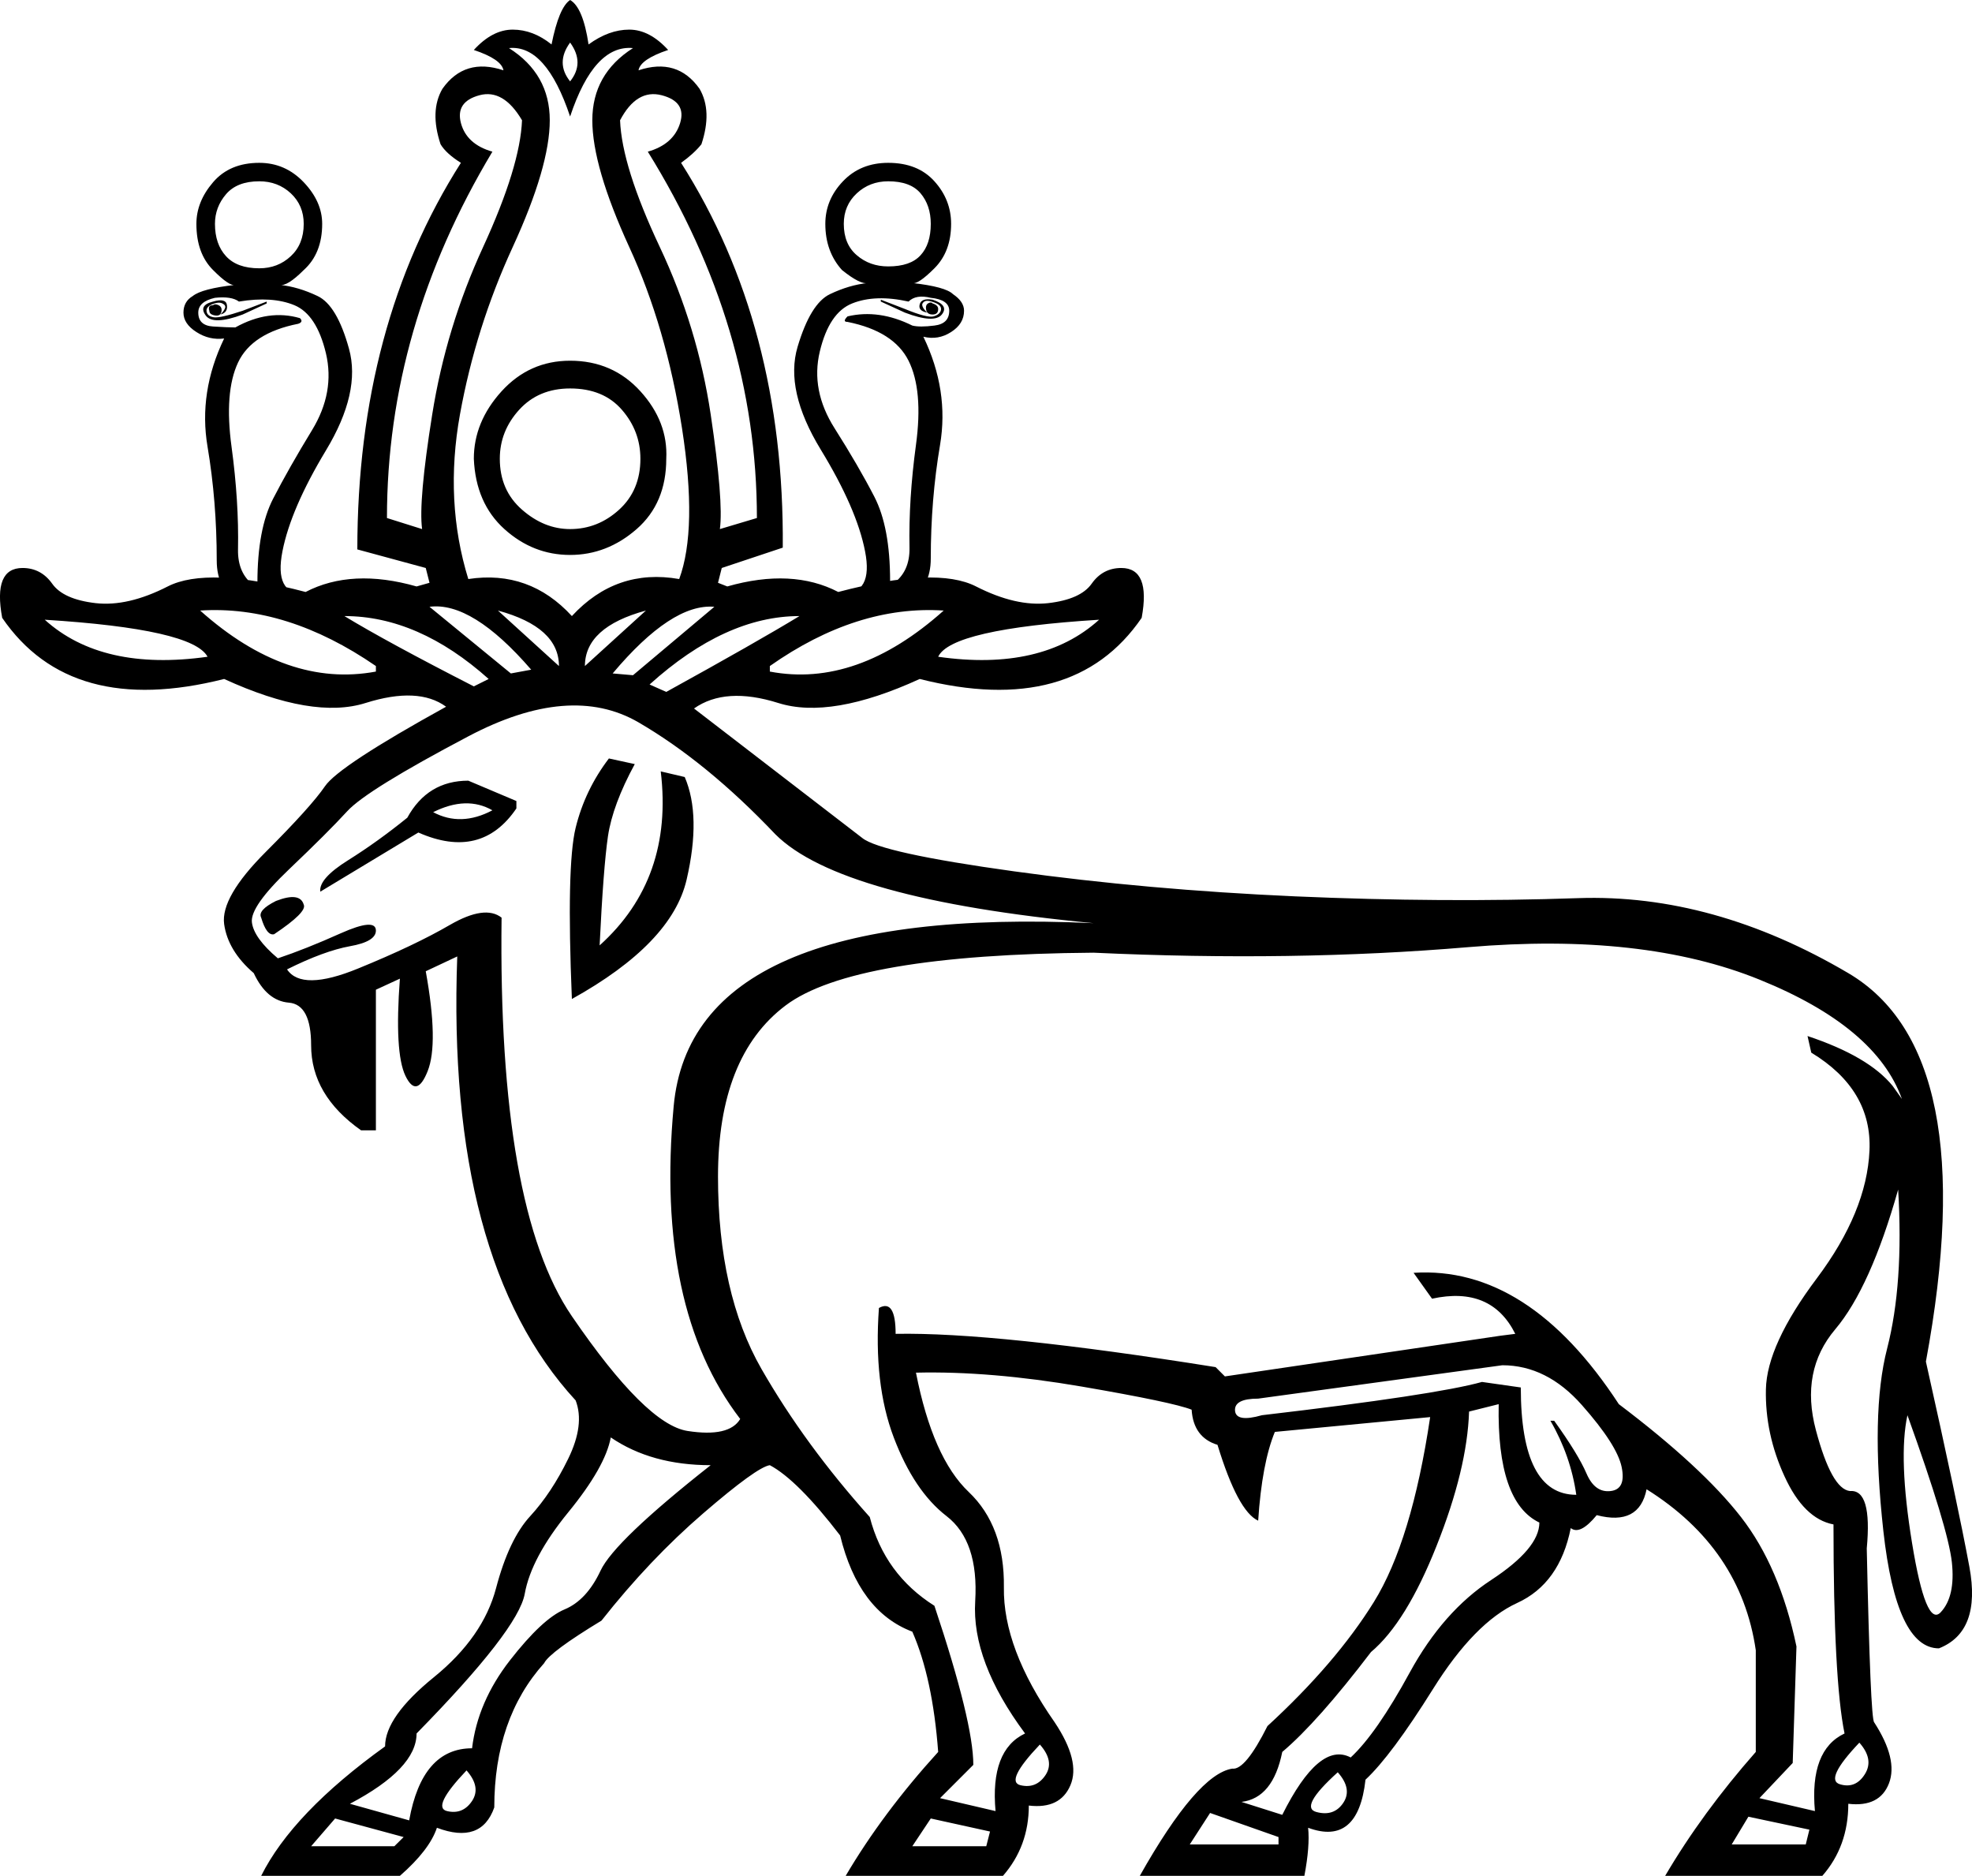 <?xml version='1.0' encoding ='UTF-8' standalone='yes'?>
<svg width='18.907' height='17.983' xmlns='http://www.w3.org/2000/svg' xmlns:xlink='http://www.w3.org/1999/xlink' xmlns:inkscape='http://www.inkscape.org/namespaces/inkscape'>
<path style='fill:#000000; stroke:none' d=' M 1.919 5.853  Q 2.752 6.597 3.604 6.438  L 3.604 6.385  Q 2.752 5.799 1.919 5.853  Z  M 4.118 5.817  L 4.898 6.456  L 5.093 6.42  Q 4.526 5.764 4.118 5.817  Z  M 4.774 5.853  L 5.359 6.385  Q 5.359 6.012 4.774 5.853  Z  M 3.302 5.906  Q 3.71 6.154 4.543 6.58  L 4.685 6.509  Q 4.011 5.906 3.302 5.906  Z  M 0.429 5.941  Q 0.979 6.438 1.99 6.296  Q 1.848 6.03 0.429 5.941  Z  M 4.49 7.484  L 4.951 7.679  L 4.951 7.75  Q 4.614 8.247 4.011 7.981  L 3.071 8.548  Q 3.054 8.424 3.337 8.247  Q 3.621 8.069 3.905 7.839  Q 4.1 7.484 4.49 7.484  Z  M 4.153 7.786  Q 4.419 7.928 4.721 7.768  Q 4.473 7.626 4.153 7.786  Z  M 2.646 8.637  Q 2.876 8.548 2.912 8.672  Q 2.947 8.743 2.628 8.956  Q 2.557 8.974 2.504 8.797  Q 2.468 8.726 2.646 8.637  Z  M 14.369 13.461  L 14.085 13.532  Q 14.067 14.082 13.774 14.818  Q 13.482 15.554 13.145 15.837  Q 12.631 16.511 12.294 16.795  Q 12.205 17.238 11.903 17.274  L 12.294 17.398  Q 12.648 16.689 12.95 16.848  Q 13.198 16.618 13.517 16.032  Q 13.837 15.447 14.298 15.146  Q 14.759 14.844 14.759 14.596  Q 14.351 14.401 14.369 13.461  Z  M 5.856 13.78  Q 5.803 14.064 5.448 14.498  Q 5.093 14.933 5.031 15.279  Q 4.969 15.624 3.994 16.618  Q 3.994 16.955 3.355 17.292  L 3.923 17.451  Q 4.047 16.76 4.526 16.76  Q 4.579 16.316 4.889 15.917  Q 5.2 15.518 5.412 15.429  Q 5.625 15.341 5.758 15.057  Q 5.891 14.773 6.814 14.046  Q 6.246 14.046 5.856 13.78  Z  M 18.288 13.567  Q 18.199 13.975 18.332 14.791  Q 18.465 15.607 18.607 15.456  Q 18.749 15.305 18.714 14.977  Q 18.678 14.649 18.288 13.567  Z  M 12.826 16.99  Q 12.453 17.327 12.622 17.371  Q 12.79 17.416 12.879 17.283  Q 12.968 17.15 12.826 16.99  Z  M 11.602 17.38  L 11.407 17.682  L 12.258 17.682  L 12.258 17.611  L 11.602 17.38  Z  M 2.983 17.699  L 3.781 17.699  L 3.87 17.611  L 3.213 17.433  L 2.983 17.699  Z  M 8.747 17.699  L 9.456 17.699  L 9.492 17.558  L 8.924 17.433  L 8.747 17.699  Z  M 15.113 14.33  Q 15.06 13.957 14.865 13.62  L 14.901 13.62  Q 15.131 13.94 15.211 14.126  Q 15.291 14.312 15.442 14.294  Q 15.592 14.277 15.548 14.064  Q 15.504 13.851 15.167 13.47  Q 14.83 13.088 14.404 13.088  L 12.063 13.408  Q 11.833 13.408 11.841 13.523  Q 11.85 13.638 12.099 13.567  Q 13.766 13.372 14.209 13.248  L 14.581 13.301  Q 14.581 14.33 15.113 14.33  Z  M 10.538 5.941  Q 9.119 6.03 8.995 6.296  Q 9.988 6.438 10.538 5.941  Z  M 7.665 5.906  Q 6.955 5.906 6.228 6.562  L 6.388 6.633  Q 7.257 6.154 7.665 5.906  Z  M 6.193 5.853  Q 5.608 6.012 5.608 6.385  L 6.193 5.853  Z  M 6.849 5.817  Q 6.441 5.782 5.874 6.456  L 6.069 6.473  L 6.849 5.817  Z  M 9.048 5.853  Q 8.215 5.799 7.381 6.385  L 7.381 6.438  Q 8.215 6.597 9.048 5.853  Z  M 9.97 16.724  Q 9.633 17.079 9.784 17.114  Q 9.935 17.15 10.024 17.017  Q 10.112 16.884 9.97 16.724  Z  M 16.603 17.682  L 17.313 17.682  L 17.348 17.54  L 16.763 17.416  L 16.603 17.682  Z  M 17.685 16.618  Q 17.579 16.103 17.579 14.614  Q 17.295 14.56 17.109 14.152  Q 16.922 13.745 16.931 13.319  Q 16.94 12.893 17.419 12.255  Q 17.898 11.616 17.924 11.031  Q 17.951 10.446 17.366 10.091  L 17.33 9.932  Q 17.916 10.127 18.146 10.41  L 18.235 10.535  Q 17.987 9.843 16.869 9.391  Q 15.752 8.938 14.076 9.08  Q 12.4 9.222 10.485 9.133  Q 8.179 9.151 7.532 9.639  Q 6.884 10.127 6.884 11.279  Q 6.884 12.397 7.301 13.124  Q 7.718 13.851 8.339 14.543  Q 8.481 15.092 8.959 15.394  Q 9.332 16.511 9.332 16.919  L 9.013 17.238  L 9.545 17.362  Q 9.492 16.777 9.828 16.618  Q 9.314 15.926 9.35 15.35  Q 9.385 14.773 9.075 14.534  Q 8.764 14.294 8.569 13.78  Q 8.374 13.266 8.427 12.539  Q 8.587 12.45 8.587 12.787  Q 9.545 12.769 11.655 13.106  L 11.744 13.195  L 14.386 12.805  L 14.528 12.787  Q 14.298 12.326 13.73 12.45  L 13.553 12.202  Q 14.652 12.131 15.521 13.461  Q 16.319 14.064 16.692 14.543  Q 17.064 15.021 17.224 15.784  L 17.188 16.901  L 16.869 17.238  L 17.401 17.362  Q 17.348 16.777 17.685 16.618  Z  M 17.827 16.706  Q 17.49 17.061 17.641 17.105  Q 17.791 17.15 17.88 17.008  Q 17.969 16.866 17.827 16.706  Z  M 4.473 16.972  Q 4.136 17.327 4.286 17.362  Q 4.437 17.398 4.526 17.265  Q 4.614 17.132 4.473 16.972  Z  M 6.335 7.395  L 6.565 7.449  Q 6.725 7.821 6.583 8.433  Q 6.441 9.045 5.483 9.577  Q 5.43 8.3 5.519 7.936  Q 5.608 7.573 5.838 7.271  L 6.086 7.325  Q 5.874 7.715 5.829 8.016  Q 5.785 8.318 5.749 9.063  Q 6.459 8.424 6.335 7.395  Z  M 10.485 8.85  Q 8.055 8.619 7.434 7.998  Q 6.778 7.307 6.122 6.925  Q 5.466 6.544 4.49 7.059  Q 3.515 7.573 3.329 7.777  Q 3.142 7.981 2.77 8.335  Q 2.398 8.69 2.415 8.841  Q 2.433 8.992 2.664 9.187  Q 2.93 9.098 3.267 8.947  Q 3.604 8.797 3.604 8.921  Q 3.604 9.027 3.355 9.071  Q 3.107 9.116 2.752 9.293  Q 2.894 9.506 3.435 9.284  Q 3.976 9.063 4.313 8.867  Q 4.65 8.672 4.809 8.797  Q 4.774 11.581 5.483 12.618  Q 6.193 13.656 6.592 13.718  Q 6.991 13.78 7.097 13.603  Q 6.281 12.539 6.459 10.605  Q 6.636 8.672 10.485 8.85  Z  M 4.721 1.454  Q 3.71 3.139 3.71 4.966  L 4.047 5.072  Q 4.011 4.806 4.144 3.973  Q 4.277 3.139 4.632 2.368  Q 4.987 1.596 5.005 1.153  Q 4.827 0.851 4.597 0.913  Q 4.366 0.975 4.419 1.179  Q 4.473 1.383 4.721 1.454  Z  M 5.466 5.32  Q 5.111 5.32 4.836 5.072  Q 4.561 4.824 4.543 4.398  Q 4.543 4.044 4.809 3.751  Q 5.076 3.458 5.466 3.458  Q 5.874 3.458 6.14 3.751  Q 6.406 4.044 6.388 4.398  Q 6.388 4.824 6.104 5.072  Q 5.82 5.32 5.466 5.32  Z  M 5.483 5.906  Q 5.909 5.445 6.512 5.551  Q 6.689 5.072 6.539 4.106  Q 6.388 3.139 6.033 2.368  Q 5.679 1.596 5.679 1.153  Q 5.679 0.709 6.069 0.461  Q 5.696 0.426 5.466 1.117  Q 5.235 0.426 4.88 0.461  Q 5.271 0.709 5.271 1.153  Q 5.271 1.596 4.916 2.368  Q 4.561 3.139 4.41 3.973  Q 4.26 4.806 4.49 5.551  Q 5.076 5.462 5.483 5.906  Z  M 6.973 5.622  Q 7.594 5.445 8.037 5.675  Q 8.977 5.427 9.358 5.622  Q 9.74 5.817 10.05 5.782  Q 10.361 5.746 10.467 5.595  Q 10.573 5.445 10.751 5.445  Q 11.034 5.445 10.946 5.923  Q 10.29 6.881 8.818 6.509  Q 7.966 6.899 7.461 6.739  Q 6.955 6.58 6.654 6.792  Q 6.955 7.023 8.268 8.034  Q 8.445 8.176 9.722 8.353  Q 10.999 8.53 12.418 8.593  Q 13.837 8.655 15.131 8.61  Q 16.426 8.566 17.721 9.329  Q 19.015 10.091 18.465 13.053  Q 18.767 14.401 18.882 15.021  Q 18.997 15.642 18.59 15.802  Q 18.182 15.802 18.057 14.676  Q 17.933 13.549 18.093 12.929  Q 18.253 12.308 18.199 11.404  Q 17.933 12.344 17.596 12.743  Q 17.259 13.142 17.41 13.709  Q 17.561 14.277 17.738 14.294  Q 17.951 14.277 17.898 14.844  Q 17.933 16.476 17.969 16.511  Q 18.199 16.866 18.111 17.096  Q 18.022 17.327 17.721 17.292  Q 17.721 17.699 17.472 17.983  L 15.965 17.983  Q 16.319 17.38 16.834 16.795  L 16.834 15.82  Q 16.692 14.844 15.787 14.277  Q 15.716 14.631 15.309 14.525  Q 15.149 14.72 15.06 14.649  Q 14.954 15.181 14.546 15.367  Q 14.138 15.554 13.739 16.192  Q 13.34 16.83 13.092 17.061  Q 13.021 17.699 12.542 17.522  Q 12.56 17.699 12.506 17.983  L 10.928 17.983  Q 11.478 17.008 11.815 16.955  Q 11.939 16.972 12.152 16.547  Q 12.808 15.944 13.172 15.358  Q 13.535 14.773 13.712 13.585  L 12.223 13.727  Q 12.099 14.028 12.063 14.578  Q 11.868 14.489 11.673 13.851  Q 11.442 13.78 11.425 13.514  Q 11.247 13.443 10.369 13.292  Q 9.492 13.142 8.782 13.159  Q 8.942 13.975 9.288 14.303  Q 9.633 14.631 9.625 15.217  Q 9.616 15.802 10.112 16.511  Q 10.361 16.884 10.263 17.114  Q 10.165 17.345 9.864 17.309  Q 9.864 17.699 9.616 17.983  L 8.108 17.983  Q 8.463 17.38 8.995 16.795  Q 8.942 16.086 8.747 15.642  Q 8.232 15.447 8.055 14.72  Q 7.647 14.188 7.381 14.046  Q 7.257 14.064 6.743 14.507  Q 6.228 14.951 5.767 15.536  Q 5.271 15.837 5.217 15.944  Q 4.739 16.476 4.739 17.327  Q 4.614 17.682 4.189 17.522  Q 4.118 17.735 3.834 17.983  L 2.504 17.983  Q 2.805 17.38 3.692 16.742  Q 3.692 16.458 4.162 16.077  Q 4.632 15.695 4.756 15.225  Q 4.88 14.755 5.084 14.534  Q 5.288 14.312 5.448 13.984  Q 5.608 13.656 5.519 13.425  Q 4.277 12.077 4.384 9.169  L 4.082 9.311  Q 4.207 10.002 4.1 10.269  Q 3.994 10.535 3.887 10.313  Q 3.781 10.091 3.834 9.382  L 3.604 9.488  L 3.604 10.836  L 3.462 10.836  Q 2.983 10.499 2.983 10.02  Q 2.983 9.63 2.77 9.612  Q 2.557 9.595 2.433 9.329  Q 2.185 9.116 2.149 8.859  Q 2.114 8.601 2.548 8.167  Q 2.983 7.732 3.116 7.537  Q 3.249 7.342 4.277 6.775  Q 4.011 6.58 3.506 6.739  Q 3.001 6.899 2.149 6.509  Q 0.677 6.881 0.021 5.923  Q -0.068 5.445 0.216 5.445  Q 0.393 5.445 0.5 5.595  Q 0.606 5.746 0.917 5.782  Q 1.227 5.817 1.608 5.622  Q 1.99 5.427 2.93 5.675  Q 3.373 5.445 3.994 5.622  L 4.118 5.587  L 4.082 5.445  L 3.426 5.267  Q 3.426 3.121 4.419 1.561  Q 4.277 1.472 4.224 1.383  Q 4.118 1.064 4.242 0.851  Q 4.455 0.55 4.827 0.674  Q 4.809 0.568 4.543 0.479  Q 4.721 0.284 4.916 0.284  Q 5.111 0.284 5.288 0.426  Q 5.359 0.071 5.466 0  Q 5.59 0.071 5.643 0.426  Q 5.838 0.284 6.033 0.284  Q 6.228 0.284 6.406 0.479  Q 6.14 0.568 6.122 0.674  Q 6.494 0.55 6.707 0.851  Q 6.831 1.064 6.725 1.383  Q 6.654 1.472 6.53 1.561  Q 7.523 3.121 7.505 5.25  L 6.92 5.445  L 6.884 5.587  L 6.973 5.622  Z  M 5.466 5.072  Q 5.732 5.072 5.936 4.886  Q 6.14 4.7 6.14 4.398  Q 6.14 4.132 5.962 3.928  Q 5.785 3.724 5.466 3.724  Q 5.164 3.724 4.978 3.928  Q 4.792 4.132 4.792 4.398  Q 4.792 4.7 5.005 4.886  Q 5.217 5.072 5.466 5.072  Z  M 5.466 0.78  Q 5.608 0.603 5.466 0.408  Q 5.324 0.603 5.466 0.78  Z  M 6.211 1.454  Q 6.459 1.383 6.521 1.179  Q 6.583 0.975 6.344 0.913  Q 6.104 0.851 5.945 1.153  Q 5.962 1.596 6.326 2.368  Q 6.689 3.139 6.814 3.973  Q 6.938 4.806 6.902 5.072  L 7.257 4.966  Q 7.257 3.139 6.211 1.454  Z  M 2.912 2.146  Q 2.912 1.969 2.788 1.853  Q 2.664 1.738 2.486 1.738  Q 2.273 1.738 2.167 1.862  Q 2.061 1.986 2.061 2.146  Q 2.061 2.341 2.167 2.456  Q 2.273 2.572 2.486 2.572  Q 2.664 2.572 2.788 2.456  Q 2.912 2.341 2.912 2.146  Z  M 2.912 5.693  L 2.912 5.923  Q 2.078 5.923 2.078 5.374  Q 2.078 4.806 1.99 4.283  Q 1.901 3.76 2.149 3.245  Q 2.007 3.263 1.883 3.183  Q 1.759 3.104 1.759 2.997  Q 1.759 2.891 1.848 2.838  Q 1.936 2.767 2.256 2.731  Q 2.202 2.749 2.043 2.589  Q 1.883 2.43 1.883 2.146  Q 1.883 1.933 2.043 1.747  Q 2.202 1.561 2.486 1.561  Q 2.735 1.561 2.912 1.747  Q 3.089 1.933 3.089 2.146  Q 3.089 2.43 2.912 2.589  Q 2.752 2.749 2.681 2.731  Q 2.859 2.749 3.045 2.838  Q 3.231 2.926 3.346 3.343  Q 3.462 3.76 3.125 4.318  Q 2.788 4.877 2.708 5.285  Q 2.628 5.693 2.912 5.693  Z  M 2.043 2.926  Q 2.061 2.909 2.096 2.926  Q 2.132 2.944 2.123 2.988  Q 2.114 3.033 2.061 3.024  Q 2.007 3.015 2.007 2.979  Q 1.99 2.926 2.043 2.926  Z  M 2.557 2.909  L 2.327 3.015  Q 2.043 3.121 1.972 3.024  Q 1.901 2.926 2.043 2.891  Q 2.167 2.855 2.176 2.926  Q 2.185 2.997 2.114 3.015  Q 2.149 2.979 2.158 2.953  Q 2.167 2.926 2.132 2.909  Q 2.096 2.891 2.034 2.917  Q 1.972 2.944 1.981 2.988  Q 1.99 3.033 2.052 3.042  Q 2.114 3.05 2.327 2.979  L 2.557 2.891  L 2.557 2.909  Z  M 2.912 5.728  L 2.912 5.923  Q 2.468 5.923 2.468 5.587  Q 2.468 5.072 2.619 4.78  Q 2.77 4.487 2.992 4.123  Q 3.213 3.76 3.125 3.387  Q 3.036 3.015 2.823 2.926  Q 2.61 2.838 2.291 2.891  Q 2.22 2.838 2.061 2.855  Q 1.901 2.891 1.901 2.997  Q 1.901 3.121 2.043 3.13  Q 2.185 3.139 2.256 3.139  Q 2.575 2.962 2.876 3.05  Q 2.912 3.086 2.859 3.104  Q 2.415 3.192 2.282 3.476  Q 2.149 3.76 2.22 4.283  Q 2.291 4.806 2.282 5.267  Q 2.273 5.728 2.912 5.728  Z  M 8.073 5.711  Q 8.729 5.711 8.72 5.25  Q 8.711 4.788 8.782 4.265  Q 8.853 3.742 8.711 3.458  Q 8.569 3.175 8.126 3.086  Q 8.073 3.086 8.126 3.033  Q 8.427 2.962 8.747 3.121  Q 8.818 3.139 8.959 3.121  Q 9.101 3.104 9.101 2.979  Q 9.101 2.873 8.924 2.855  Q 8.782 2.82 8.711 2.891  Q 8.392 2.82 8.17 2.909  Q 7.949 2.997 7.86 3.37  Q 7.771 3.742 8.002 4.106  Q 8.232 4.469 8.383 4.762  Q 8.534 5.054 8.534 5.569  Q 8.534 5.906 8.073 5.906  L 8.073 5.711  L 8.073 5.711  Z  M 8.445 2.873  L 8.676 2.962  Q 8.889 3.05 8.951 3.033  Q 9.013 3.015 9.022 2.971  Q 9.03 2.926 8.959 2.9  Q 8.889 2.873 8.862 2.891  Q 8.835 2.909 8.844 2.935  Q 8.853 2.962 8.889 2.997  Q 8.8 2.979 8.818 2.917  Q 8.835 2.855 8.942 2.873  Q 9.101 2.926 9.03 3.015  Q 8.959 3.104 8.676 2.997  L 8.445 2.891  L 8.445 2.873  Z  M 8.942 2.909  Q 8.995 2.926 8.995 2.962  Q 8.995 3.015 8.942 3.015  Q 8.889 3.015 8.88 2.971  Q 8.871 2.926 8.897 2.909  Q 8.924 2.891 8.942 2.909  Z  M 8.073 5.693  Q 8.374 5.693 8.294 5.285  Q 8.215 4.877 7.869 4.31  Q 7.523 3.742 7.647 3.325  Q 7.771 2.909 7.957 2.82  Q 8.144 2.731 8.321 2.713  Q 8.25 2.731 8.073 2.589  Q 7.913 2.412 7.913 2.146  Q 7.913 1.915 8.082 1.738  Q 8.25 1.561 8.516 1.561  Q 8.8 1.561 8.959 1.738  Q 9.119 1.915 9.119 2.146  Q 9.119 2.412 8.959 2.572  Q 8.8 2.731 8.747 2.713  Q 9.066 2.749 9.137 2.82  Q 9.243 2.891 9.243 2.979  Q 9.243 3.104 9.119 3.183  Q 8.995 3.263 8.853 3.228  Q 9.101 3.742 9.013 4.265  Q 8.924 4.788 8.924 5.356  Q 8.924 5.906 8.073 5.906  L 8.073 5.693  L 8.073 5.693  Z  M 8.09 2.146  Q 8.09 2.341 8.215 2.447  Q 8.339 2.554 8.516 2.554  Q 8.729 2.554 8.826 2.447  Q 8.924 2.341 8.924 2.146  Q 8.924 1.969 8.826 1.853  Q 8.729 1.738 8.516 1.738  Q 8.339 1.738 8.215 1.853  Q 8.09 1.969 8.09 2.146  Z '/></svg>
